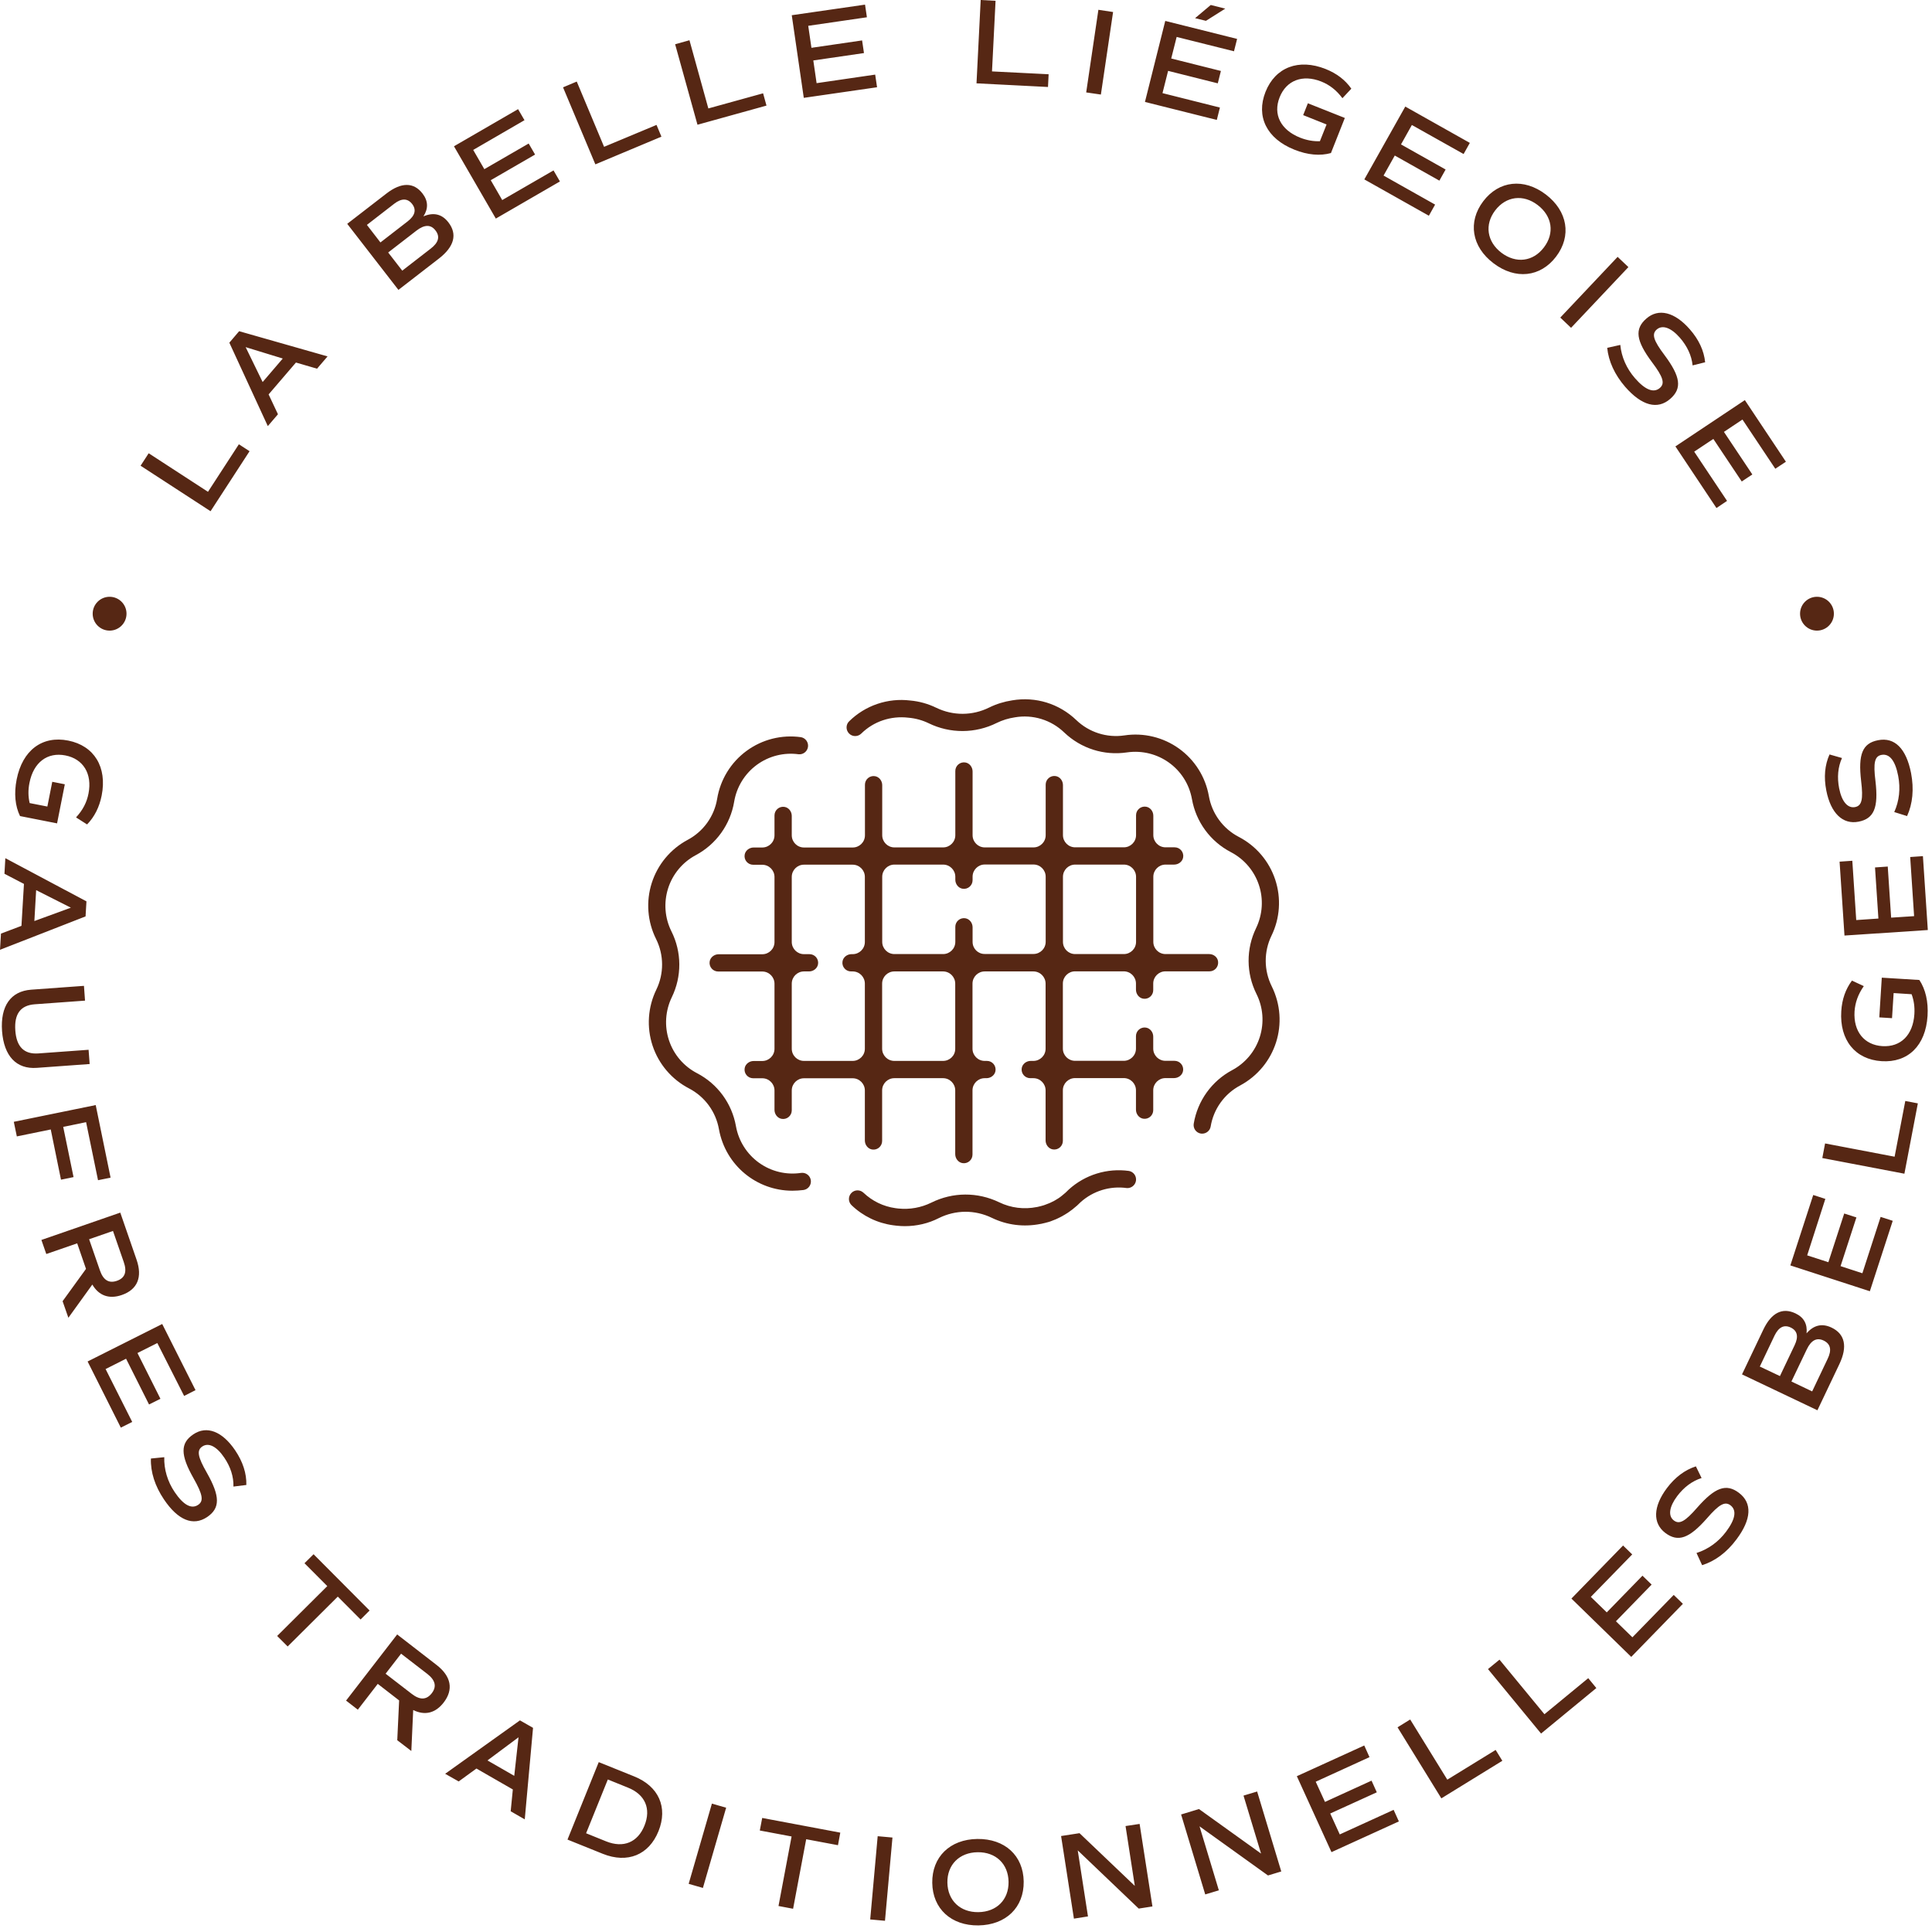 <svg width="217" height="217" viewBox="0 0 217 217" fill="none" xmlns="http://www.w3.org/2000/svg">
<g clip-path="url(#clip0_31_2)">
<path d="M135.03 127.33C134.98 127.33 134.92 127.33 134.87 127.32C134.744 127.299 134.624 127.253 134.516 127.185C134.409 127.117 134.315 127.029 134.242 126.924C134.168 126.82 134.116 126.703 134.089 126.578C134.061 126.454 134.058 126.326 134.08 126.2C134.291 124.937 134.79 123.739 135.537 122.699C136.284 121.658 137.26 120.804 138.39 120.2C139.873 119.41 140.989 118.072 141.499 116.471C142.009 114.869 141.873 113.132 141.12 111.63C140.549 110.485 140.248 109.224 140.241 107.945C140.234 106.665 140.521 105.401 141.08 104.25C142.6 101.09 141.36 97.34 138.25 95.71C137.114 95.12 136.129 94.277 135.371 93.245C134.613 92.213 134.103 91.021 133.88 89.76C133.26 86.31 130.04 84.01 126.57 84.51C123.99 84.89 121.42 84.07 119.53 82.27C118.805 81.571 117.926 81.053 116.963 80.758C116.001 80.463 114.982 80.398 113.99 80.57C113.26 80.68 112.58 80.89 111.95 81.2C110.766 81.791 109.463 82.102 108.14 82.109C106.817 82.116 105.51 81.819 104.32 81.24C103.6 80.89 102.83 80.68 102.02 80.61C100.05 80.38 98.12 81.03 96.73 82.4C96.35 82.77 95.73 82.77 95.36 82.38C94.99 82 94.99 81.38 95.38 81.01C96.273 80.132 97.353 79.467 98.539 79.064C99.725 78.66 100.986 78.529 102.23 78.68C103.25 78.77 104.25 79.05 105.17 79.5C107.06 80.41 109.22 80.4 111.1 79.47C111.91 79.07 112.79 78.8 113.7 78.66C116.33 78.22 118.95 79.03 120.88 80.87C121.589 81.553 122.446 82.064 123.384 82.364C124.322 82.664 125.316 82.745 126.29 82.6C128.449 82.274 130.65 82.805 132.423 84.079C134.196 85.353 135.401 87.27 135.78 89.42C135.951 90.39 136.343 91.308 136.926 92.102C137.509 92.896 138.266 93.546 139.14 94C141.078 95.006 142.547 96.73 143.233 98.804C143.918 100.877 143.767 103.137 142.81 105.1C142.38 105.986 142.16 106.959 142.165 107.944C142.17 108.928 142.401 109.899 142.84 110.78C144.86 114.87 143.3 119.76 139.29 121.92C138.421 122.382 137.67 123.038 137.096 123.838C136.522 124.637 136.14 125.559 135.98 126.53C135.9 127 135.49 127.33 135.03 127.33ZM101.62 137.72C101.32 137.72 101.02 137.7 100.72 137.67C100.57 137.65 100.44 137.64 100.31 137.62C98.558 137.382 96.926 136.595 95.65 135.37C95.558 135.282 95.484 135.177 95.432 135.061C95.381 134.944 95.353 134.819 95.35 134.691C95.347 134.564 95.37 134.437 95.416 134.319C95.462 134.2 95.532 134.092 95.62 134C95.99 133.61 96.6 133.6 96.99 133.97C97.98 134.91 99.22 135.51 100.58 135.7C100.7 135.72 100.8 135.73 100.9 135.74C102.19 135.87 103.46 135.64 104.6 135.08C107.02 133.88 109.8 133.87 112.23 135.04C113.55 135.68 115.02 135.86 116.47 135.57L116.53 135.56C116.66 135.53 116.78 135.5 116.9 135.47C117.01 135.44 117.12 135.41 117.22 135.38L117.39 135.32C117.54 135.27 117.68 135.21 117.83 135.15L117.95 135.1C118.1 135.03 118.24 134.96 118.38 134.89C118.42 134.87 118.46 134.84 118.5 134.82L118.57 134.78C118.67 134.72 118.78 134.66 118.88 134.59C119.02 134.5 119.14 134.41 119.26 134.31L119.31 134.27C119.59 134.05 119.81 133.85 120 133.65L120.05 133.6C120.956 132.78 122.031 132.169 123.199 131.81C124.367 131.45 125.6 131.351 126.81 131.52C127.054 131.566 127.272 131.704 127.418 131.906C127.563 132.107 127.626 132.357 127.593 132.604C127.559 132.85 127.432 133.075 127.238 133.23C127.044 133.386 126.798 133.461 126.55 133.44C124.67 133.18 122.79 133.76 121.38 135.02C121.13 135.28 120.86 135.52 120.54 135.77L120.47 135.83C120.29 135.97 120.12 136.09 119.96 136.2C119.83 136.29 119.7 136.37 119.56 136.45L119.5 136.48C119.44 136.52 119.38 136.55 119.32 136.59C119.14 136.69 118.95 136.78 118.76 136.87L118.61 136.94C118.43 137.02 118.24 137.09 118.05 137.16L118 137.18L117.82 137.24C117.68 137.28 117.55 137.32 117.41 137.35C117.26 137.39 117.1 137.43 116.94 137.46L116.87 137.47C114.99 137.84 113.1 137.61 111.39 136.78C109.5 135.87 107.34 135.88 105.46 136.81C104.27 137.42 102.96 137.72 101.62 137.72ZM89 133.74C84.99 133.74 81.49 130.9 80.75 126.83C80.579 125.86 80.187 124.943 79.604 124.148C79.021 123.354 78.264 122.705 77.39 122.25C75.451 121.244 73.983 119.52 73.297 117.447C72.612 115.373 72.763 113.114 73.72 111.15C74.15 110.264 74.37 109.291 74.365 108.307C74.36 107.322 74.129 106.352 73.69 105.47C72.715 103.517 72.54 101.26 73.203 99.179C73.866 97.099 75.314 95.359 77.24 94.33C78.109 93.868 78.86 93.212 79.434 92.412C80.008 91.613 80.39 90.691 80.55 89.72C80.905 87.565 82.089 85.633 83.85 84.34C85.61 83.047 87.807 82.494 89.97 82.8C90.215 82.846 90.432 82.984 90.578 83.186C90.723 83.387 90.786 83.637 90.753 83.884C90.719 84.13 90.592 84.355 90.398 84.51C90.204 84.666 89.958 84.741 89.71 84.72C88.045 84.488 86.355 84.915 85.001 85.91C83.646 86.906 82.735 88.392 82.46 90.05C82.249 91.313 81.75 92.511 81.003 93.552C80.256 94.592 79.28 95.447 78.15 96.05C76.667 96.84 75.551 98.179 75.041 99.78C74.531 101.381 74.667 103.118 75.42 104.62C75.991 105.765 76.292 107.026 76.299 108.305C76.306 109.585 76.019 110.849 75.46 112C74.726 113.512 74.611 115.25 75.139 116.845C75.668 118.441 76.798 119.766 78.29 120.54C79.426 121.13 80.411 121.974 81.169 123.005C81.927 124.037 82.437 125.23 82.66 126.49C82.955 128.145 83.884 129.619 85.249 130.599C86.614 131.58 88.308 131.989 89.97 131.74C90.225 131.703 90.484 131.769 90.69 131.922C90.896 132.076 91.033 132.306 91.07 132.56C91.107 132.815 91.041 133.074 90.888 133.28C90.734 133.486 90.505 133.623 90.25 133.66C89.83 133.71 89.41 133.74 89 133.74Z" fill="#562714"/>
<path d="M135.81 107.16H130.91C130.15 107.16 129.54 106.54 129.54 105.79V98.48C129.54 97.72 130.16 97.11 130.91 97.11H131.88C132.36 97.11 132.81 96.78 132.89 96.3C132.914 96.161 132.907 96.018 132.869 95.882C132.832 95.745 132.765 95.619 132.673 95.511C132.582 95.404 132.468 95.317 132.34 95.258C132.211 95.199 132.071 95.169 131.93 95.17H130.91C130.15 95.17 129.54 94.55 129.54 93.8V91.62C129.54 91.14 129.21 90.69 128.73 90.61C128.591 90.586 128.448 90.594 128.312 90.631C128.175 90.668 128.049 90.735 127.941 90.827C127.834 90.918 127.747 91.032 127.688 91.16C127.629 91.289 127.599 91.429 127.6 91.57V93.8C127.6 94.56 126.98 95.17 126.23 95.17H120.76C120 95.17 119.39 94.55 119.39 93.8V88.18C119.39 87.7 119.06 87.25 118.58 87.17C118.441 87.146 118.298 87.153 118.162 87.191C118.025 87.228 117.899 87.295 117.791 87.387C117.684 87.478 117.597 87.592 117.538 87.721C117.479 87.849 117.449 87.989 117.45 88.13V93.81C117.45 94.57 116.83 95.18 116.08 95.18H110.61C109.85 95.18 109.24 94.56 109.24 93.81V86.65C109.24 86.17 108.91 85.72 108.43 85.64C108.291 85.616 108.148 85.624 108.012 85.661C107.875 85.698 107.749 85.765 107.641 85.857C107.534 85.948 107.447 86.062 107.388 86.191C107.329 86.319 107.299 86.459 107.3 86.6V93.81C107.3 94.57 106.68 95.18 105.93 95.18H100.46C99.7 95.18 99.09 94.56 99.09 93.81V88.19C99.09 87.71 98.76 87.26 98.28 87.18C98.141 87.156 97.998 87.163 97.862 87.201C97.725 87.238 97.599 87.305 97.491 87.397C97.384 87.488 97.297 87.602 97.238 87.731C97.179 87.859 97.149 87.999 97.15 88.14V93.82C97.15 94.58 96.53 95.19 95.78 95.19H90.3C89.54 95.19 88.93 94.57 88.93 93.82V91.64C88.93 91.16 88.6 90.71 88.12 90.63C87.981 90.606 87.838 90.614 87.702 90.651C87.565 90.688 87.439 90.755 87.331 90.847C87.224 90.938 87.137 91.052 87.078 91.18C87.019 91.309 86.989 91.449 86.99 91.59V93.82C86.99 94.58 86.37 95.19 85.62 95.19H84.65C84.17 95.19 83.72 95.52 83.64 96C83.54 96.61 84.01 97.13 84.6 97.13H85.62C86.38 97.13 86.99 97.75 86.99 98.5V105.81C86.99 106.57 86.37 107.18 85.62 107.18H80.72C80.24 107.18 79.79 107.51 79.71 107.99C79.61 108.6 80.08 109.12 80.67 109.12H85.62C86.38 109.12 86.99 109.74 86.99 110.49V117.8C86.99 118.56 86.37 119.17 85.62 119.17H84.65C84.17 119.17 83.72 119.5 83.64 119.98C83.54 120.59 84.01 121.11 84.6 121.11H85.62C86.38 121.11 86.99 121.73 86.99 122.48V124.66C86.99 125.14 87.32 125.59 87.8 125.67C88.41 125.77 88.93 125.3 88.93 124.71V122.48C88.93 121.72 89.55 121.11 90.3 121.11H95.77C96.53 121.11 97.14 121.73 97.14 122.48V128.1C97.14 128.58 97.47 129.03 97.95 129.11C98.56 129.21 99.08 128.74 99.08 128.15V122.47C99.08 121.71 99.7 121.1 100.45 121.1H105.92C106.68 121.1 107.29 121.72 107.29 122.47V129.63C107.29 130.11 107.62 130.56 108.1 130.64C108.71 130.74 109.23 130.27 109.23 129.68V122.47C109.23 121.71 109.85 121.1 110.6 121.1H110.8C111.28 121.1 111.73 120.77 111.81 120.29C111.834 120.151 111.827 120.008 111.789 119.872C111.752 119.735 111.685 119.609 111.593 119.501C111.502 119.394 111.388 119.307 111.259 119.248C111.131 119.189 110.991 119.159 110.85 119.16H110.6C109.84 119.16 109.23 118.54 109.23 117.79V110.48C109.23 109.72 109.85 109.11 110.6 109.11H116.07C116.83 109.11 117.44 109.73 117.44 110.48V117.79C117.44 118.55 116.82 119.16 116.07 119.16H115.77C115.29 119.16 114.84 119.49 114.76 119.97C114.66 120.58 115.13 121.1 115.72 121.1H116.07C116.83 121.1 117.44 121.72 117.44 122.47V128.09C117.44 128.57 117.77 129.02 118.25 129.1C118.86 129.2 119.38 128.73 119.38 128.14V122.46C119.38 121.7 120 121.09 120.75 121.09H126.22C126.98 121.09 127.59 121.71 127.59 122.46V124.64C127.59 125.12 127.92 125.57 128.4 125.65C129.01 125.75 129.53 125.28 129.53 124.69V122.46C129.53 121.7 130.15 121.09 130.9 121.09H131.87C132.35 121.09 132.8 120.76 132.88 120.28C132.904 120.141 132.897 119.998 132.859 119.862C132.822 119.725 132.755 119.599 132.663 119.491C132.572 119.384 132.458 119.297 132.329 119.238C132.201 119.179 132.061 119.149 131.92 119.15H130.9C130.14 119.15 129.53 118.53 129.53 117.78V116.43C129.53 115.95 129.2 115.5 128.72 115.42C128.581 115.396 128.438 115.403 128.302 115.441C128.165 115.478 128.039 115.545 127.931 115.637C127.824 115.728 127.737 115.842 127.678 115.97C127.619 116.099 127.589 116.239 127.59 116.38V117.78C127.59 118.54 126.97 119.15 126.22 119.15H120.75C119.99 119.15 119.38 118.53 119.38 117.78V110.47C119.38 109.71 120 109.1 120.75 109.1H126.22C126.98 109.1 127.59 109.72 127.59 110.47V111.16C127.59 111.64 127.92 112.09 128.4 112.17C129.01 112.27 129.53 111.8 129.53 111.21V110.47C129.53 109.71 130.15 109.1 130.9 109.1H135.85C136.44 109.1 136.9 108.58 136.81 107.97C136.74 107.49 136.3 107.16 135.81 107.16ZM88.93 117.79V110.48C88.93 109.72 89.55 109.11 90.3 109.11H90.87C91.35 109.11 91.8 108.78 91.88 108.3C91.904 108.161 91.897 108.018 91.859 107.882C91.822 107.745 91.755 107.619 91.663 107.511C91.572 107.404 91.458 107.317 91.329 107.258C91.201 107.199 91.061 107.169 90.92 107.17H90.3C89.54 107.17 88.93 106.55 88.93 105.8V98.49C88.93 97.73 89.55 97.12 90.3 97.12H95.77C96.53 97.12 97.14 97.74 97.14 98.49V105.8C97.14 106.56 96.52 107.17 95.77 107.17H95.64C95.16 107.17 94.71 107.5 94.63 107.98C94.53 108.59 95 109.11 95.59 109.11H95.77C96.53 109.11 97.14 109.73 97.14 110.48V117.79C97.14 118.55 96.52 119.16 95.77 119.16H90.3C89.55 119.16 88.93 118.55 88.93 117.79ZM105.92 119.16H100.45C99.69 119.16 99.08 118.54 99.08 117.79V110.48C99.08 109.72 99.7 109.11 100.45 109.11H105.92C106.68 109.11 107.29 109.73 107.29 110.48V117.79C107.3 118.55 106.68 119.16 105.92 119.16ZM109.24 105.79V104.15C109.24 103.67 108.91 103.22 108.43 103.14C108.291 103.116 108.148 103.123 108.012 103.161C107.875 103.198 107.749 103.265 107.641 103.357C107.534 103.448 107.447 103.562 107.388 103.69C107.329 103.819 107.299 103.959 107.3 104.1V105.79C107.3 106.55 106.68 107.16 105.93 107.16H100.46C99.7 107.16 99.09 106.54 99.09 105.79V98.48C99.09 97.72 99.71 97.11 100.46 97.11H105.93C106.69 97.11 107.3 97.73 107.3 98.48V98.81C107.3 99.29 107.63 99.74 108.11 99.82C108.72 99.92 109.24 99.45 109.24 98.86V98.47C109.24 97.71 109.86 97.1 110.61 97.1H116.08C116.84 97.1 117.45 97.72 117.45 98.47V105.78C117.45 106.54 116.83 107.15 116.08 107.15H110.61C109.85 107.16 109.24 106.55 109.24 105.79ZM119.39 105.79V98.48C119.39 97.72 120.01 97.11 120.76 97.11H126.23C126.99 97.11 127.6 97.73 127.6 98.48V105.79C127.6 106.55 126.98 107.16 126.23 107.16H120.76C120 107.16 119.39 106.55 119.39 105.79ZM26.83 49.9L28.03 50.68L23.65 57.42L15.79 52.31L16.7 50.91L23.36 55.24L26.83 49.9ZM33.24 40.72L30.17 44.3L31.22 46.53L30.08 47.86L25.76 38.49L26.86 37.2L36.79 40.03L35.61 41.41L33.24 40.72ZM29.5 42.91L31.76 40.27L27.59 38.99L29.5 42.91ZM50.36 24.97C51.39 26.3 51.03 27.7 49.3 29.04L44.75 32.56L39 25.14L43.4 21.74C45.07 20.45 46.47 20.45 47.46 21.74C48.1 22.57 48.12 23.43 47.56 24.3C48.7 23.82 49.64 24.04 50.36 24.97ZM42.73 27.23L45.78 24.87C46.62 24.22 46.79 23.56 46.29 22.91C45.78 22.26 45.1 22.25 44.27 22.89L41.21 25.26L42.73 27.23ZM48.91 25.88C48.39 25.2 47.68 25.21 46.78 25.9L43.6 28.36L45.18 30.4L48.37 27.93C49.26 27.25 49.45 26.57 48.91 25.88ZM53.15 16.84L54.4 19L59.38 16.12L60.1 17.36L55.12 20.24L56.41 22.47L62.17 19.14L62.89 20.38L55.69 24.55L50.99 16.43L58.19 12.26L58.91 13.5L53.15 16.84ZM73.74 14.03L74.29 15.35L66.87 18.46L63.24 9.81L64.78 9.16L67.85 16.49L73.74 14.03ZM85.71 10.48L86.09 11.86L78.34 14.01L75.83 4.97L77.44 4.52L79.56 12.18L85.71 10.48ZM90.78 2.9L91.14 5.37L96.83 4.54L97.04 5.96L91.35 6.79L91.72 9.34L98.3 8.38L98.51 9.8L90.28 10.99L88.93 1.71L97.16 0.52L97.37 1.94L90.78 2.9ZM117.78 8.34L117.71 9.77L109.68 9.36L110.15 0L111.82 0.09L111.42 8.02L117.78 8.34ZM123.37 1.1L125.02 1.35L123.65 10.62L122 10.38L123.37 1.1ZM132.16 4.15L131.55 6.57L137.13 7.97L136.78 9.36L131.2 7.96L130.57 10.46L137.02 12.08L136.67 13.47L128.6 11.45L130.88 2.35L138.95 4.37L138.6 5.76L132.16 4.15ZM135.45 2.34L134.23 2.04L135.99 0.56L137.62 0.97L135.45 2.34ZM149.49 17.19C148.29 17.53 146.86 17.41 145.38 16.81C142.27 15.57 141.05 13.08 142.14 10.32C143.24 7.55 145.87 6.55 148.89 7.75C150.12 8.24 151.09 8.97 151.78 9.96L150.78 11.03C150.1 10.12 149.33 9.53 148.41 9.16C146.3 8.32 144.48 9.03 143.73 10.92C142.96 12.84 143.84 14.59 146.02 15.46C146.76 15.75 147.5 15.89 148.25 15.86L149 13.98L146.37 12.93L146.9 11.6L151.05 13.25L149.49 17.19ZM158.58 14.04L157.36 16.22L162.37 19.04L161.67 20.29L156.66 17.47L155.4 19.72L161.19 22.98L160.49 24.23L153.24 20.15L157.84 11.97L165.09 16.05L164.39 17.3L158.58 14.04ZM166.6 22.6C168.36 20.28 171.17 19.98 173.62 21.84C176.08 23.71 176.54 26.5 174.78 28.82C173.02 31.14 170.21 31.44 167.75 29.57C165.29 27.71 164.84 24.92 166.6 22.6ZM173.41 27.79C174.63 26.19 174.35 24.28 172.71 23.03C171.09 21.79 169.16 22.03 167.94 23.63C166.72 25.23 167.01 27.15 168.64 28.39C170.28 29.63 172.2 29.39 173.41 27.79ZM181.69 28.85L182.9 30L176.46 36.82L175.25 35.67L181.69 28.85ZM180.52 39.07L181.99 38.74C182.12 40.09 182.69 41.39 183.64 42.48C184.78 43.79 185.74 44.18 186.44 43.57C187.02 43.06 186.81 42.35 185.55 40.68C183.75 38.26 183.57 36.95 184.92 35.78C186.28 34.59 188.1 35.04 189.8 36.99C190.82 38.15 191.39 39.4 191.52 40.69L190.11 41.04C190 39.93 189.5 38.88 188.69 37.94C187.7 36.81 186.73 36.45 186.08 37.01C185.5 37.52 185.7 38.22 186.96 39.89C188.77 42.32 188.94 43.63 187.6 44.8C186.17 46.05 184.39 45.57 182.54 43.45C181.35 42.07 180.67 40.57 180.52 39.07ZM195.71 47.12L193.63 48.51L196.82 53.29L195.63 54.08L192.44 49.3L190.29 50.73L193.98 56.26L192.79 57.06L188.18 50.14L195.98 44.94L200.59 51.86L199.4 52.65L195.71 47.12ZM2.25 91.66C1.7 90.54 1.56 89.12 1.87 87.55C2.52 84.26 4.75 82.6 7.66 83.18C10.58 83.76 12.05 86.16 11.42 89.35C11.16 90.65 10.62 91.74 9.78 92.6L8.54 91.81C9.31 90.98 9.75 90.11 9.94 89.13C10.38 86.9 9.34 85.24 7.35 84.85C5.32 84.45 3.76 85.63 3.31 87.93C3.15 88.72 3.16 89.46 3.33 90.2L5.32 90.59L5.87 87.81L7.28 88.09L6.41 92.48L2.25 91.66ZM2.41 103.99L2.69 99.28L0.5 98.14L0.6 96.39L9.71 101.24L9.61 102.93L0 106.68L0.11 104.86L2.41 103.99ZM4.06 99.98L3.86 103.45L7.96 101.95L4.06 99.98ZM3.5 111.16L9.43 110.73L9.55 112.39L3.9 112.8C2.3 112.92 1.59 113.89 1.72 115.74C1.85 117.57 2.7 118.43 4.3 118.32L9.95 117.91L10.07 119.51L4.14 119.94C1.84 120.11 0.44 118.62 0.23 115.81C0.03 113 1.2 111.33 3.5 111.16ZM9.67 126.04L7.1 126.57L8.26 132.21L6.85 132.5L5.7 126.86L1.89 127.64L1.55 126L10.75 124.12L12.42 132.27L11.01 132.56L9.67 126.04ZM7.03 146.15L9.66 142.52L8.67 139.65L5.2 140.85L4.65 139.27L13.51 136.2L15.34 141.49C16.02 143.45 15.44 144.84 13.69 145.45C12.26 145.95 11.1 145.53 10.37 144.28L7.68 148.01L7.03 146.15ZM10.01 139.19L11.22 142.68C11.6 143.79 12.23 144.17 13.13 143.86C14.03 143.55 14.29 142.86 13.9 141.75L12.69 138.26L10.01 139.19ZM17.67 150.85L15.44 151.97L18.02 157.11L16.74 157.75L14.16 152.61L11.86 153.77L14.85 159.71L13.57 160.35L9.84 152.92L18.22 148.71L21.96 156.14L20.68 156.79L17.67 150.85ZM16.95 163.82L18.45 163.67C18.41 165.02 18.81 166.39 19.62 167.59C20.59 169.03 21.5 169.54 22.26 169.02C22.9 168.59 22.77 167.86 21.74 166.04C20.25 163.41 20.24 162.09 21.72 161.1C23.22 160.09 24.97 160.76 26.42 162.91C27.28 164.19 27.7 165.49 27.67 166.79L26.22 166.97C26.25 165.85 25.89 164.75 25.19 163.72C24.35 162.47 23.43 161.99 22.72 162.47C22.08 162.9 22.2 163.62 23.24 165.43C24.73 168.07 24.74 169.39 23.27 170.39C21.69 171.45 19.99 170.75 18.42 168.42C17.4 166.91 16.9 165.33 16.95 163.82ZM40.5 181.9L37.94 179.33L32.31 184.93L31.13 183.75L36.76 178.15L34.2 175.58L35.22 174.57L41.51 180.89L40.5 181.9ZM44.62 195.46L44.83 190.99L42.43 189.13L40.19 192.03L38.87 191.01L44.61 183.58L49.04 187.01C50.68 188.28 50.96 189.77 49.83 191.23C48.9 192.43 47.71 192.71 46.41 192.07L46.2 196.67L44.62 195.46ZM43.31 187.99L46.24 190.25C47.17 190.97 47.9 190.94 48.49 190.19C49.07 189.44 48.91 188.72 47.98 188L45.05 185.74L43.31 187.99ZM57.6 200.99L53.51 198.64L51.52 200.09L50 199.23L58.4 193.23L59.87 194.07L58.94 204.35L57.36 203.44L57.6 200.99ZM54.75 197.73L57.76 199.46L58.24 195.13L54.75 197.73ZM73.96 205.68C72.88 208.35 70.48 209.33 67.71 208.22L63.74 206.62L67.25 197.92L71.22 199.52C73.99 200.63 75.04 203 73.96 205.68ZM72.39 205.04C73.15 203.15 72.46 201.55 70.52 200.78L68.27 199.87L65.83 205.91L68.08 206.82C70.02 207.6 71.63 206.94 72.39 205.04ZM79.96 202.58L81.56 203.04L78.95 212.05L77.35 211.59L79.96 202.58ZM94.12 207.25L90.55 206.58L89.08 214.39L87.44 214.08L88.91 206.27L85.34 205.6L85.61 204.19L94.38 205.84L94.12 207.25ZM98.58 206.24L100.24 206.39L99.4 215.74L97.74 215.59L98.58 206.24ZM104.71 211.48C104.67 208.57 106.7 206.59 109.77 206.55C112.86 206.51 114.94 208.42 114.98 211.33C115.02 214.24 112.99 216.21 109.9 216.26C106.84 216.3 104.75 214.39 104.71 211.48ZM113.28 211.36C113.25 209.35 111.85 208.01 109.8 208.04C107.76 208.07 106.38 209.44 106.41 211.45C106.44 213.46 107.85 214.8 109.89 214.77C111.95 214.74 113.31 213.37 113.28 211.36ZM128 204.86L129.44 214.13L127.9 214.37L121.05 207.83L122.2 215.25L120.62 215.5L119.18 206.22L121.25 205.9L127.46 211.82L126.42 205.1L128 204.86ZM141.2 201.22L143.91 210.2L142.42 210.65L134.73 205.13L136.9 212.32L135.37 212.78L132.66 203.8L134.67 203.19L141.64 208.19L139.67 201.68L141.2 201.22ZM147.78 200.12L148.82 202.39L154.05 200L154.64 201.31L149.41 203.69L150.48 206.04L156.53 203.28L157.12 204.58L149.55 208.03L145.66 199.5L153.23 196.05L153.82 197.36L147.78 200.12ZM167.99 196.55L168.74 197.77L161.89 201.99L156.97 194.01L158.39 193.13L162.56 199.89L167.99 196.55ZM178.39 188.49L179.3 189.6L173.09 194.71L167.13 187.47L168.42 186.41L173.47 192.54L178.39 188.49ZM178.68 179.36L180.47 181.1L184.48 176.98L185.51 177.98L181.5 182.1L183.35 183.9L187.99 179.14L189.02 180.14L183.22 186.1L176.5 179.55L182.3 173.59L183.33 174.59L178.68 179.36ZM191.18 175.8L190.55 174.43C191.84 174.02 193 173.2 193.87 172.04C194.91 170.65 195.1 169.63 194.36 169.07C193.74 168.61 193.09 168.96 191.72 170.54C189.73 172.8 188.48 173.25 187.05 172.18C185.61 171.09 185.67 169.22 187.22 167.15C188.15 165.91 189.25 165.1 190.48 164.7L191.12 166.01C190.05 166.35 189.13 167.05 188.38 168.04C187.48 169.24 187.33 170.27 188.01 170.78C188.63 171.24 189.27 170.9 190.64 169.32C192.64 167.05 193.89 166.6 195.31 167.67C196.83 168.81 196.73 170.65 195.04 172.9C193.95 174.37 192.62 175.35 191.18 175.8ZM205.71 149.11C207.23 149.83 207.53 151.25 206.6 153.21L204.13 158.4L195.66 154.37L198.05 149.35C198.96 147.44 200.2 146.82 201.67 147.52C202.62 147.97 203.02 148.73 202.91 149.76C203.71 148.83 204.65 148.61 205.71 149.11ZM199.92 154.56L201.57 151.09C202.03 150.13 201.88 149.47 201.14 149.11C200.39 148.75 199.78 149.06 199.32 150L197.66 153.49L199.92 154.56ZM204.83 150.57C204.06 150.2 203.43 150.53 202.94 151.55L201.21 155.17L203.54 156.28L205.27 152.64C205.76 151.64 205.62 150.95 204.83 150.57ZM202.98 141L205.36 141.77L207.14 136.3L208.51 136.74L206.73 142.21L209.18 143.01L211.23 136.68L212.59 137.12L210.02 145.03L201.09 142.13L203.66 134.22L205.02 134.66L202.98 141ZM214 123.66L215.41 123.93L213.9 131.83L204.68 130.07L204.99 128.43L212.8 129.92L214 123.66ZM215.58 110.07C216.27 111.11 216.6 112.5 216.5 114.1C216.29 117.45 214.3 119.38 211.34 119.19C208.37 119 206.6 116.81 206.81 113.57C206.89 112.25 207.29 111.1 208.01 110.14L209.34 110.76C208.69 111.69 208.37 112.61 208.3 113.6C208.16 115.87 209.4 117.37 211.42 117.5C213.48 117.63 214.87 116.26 215.02 113.91C215.07 113.11 214.97 112.37 214.71 111.67L212.69 111.54L212.51 114.36L211.08 114.27L211.36 109.81L215.58 110.07ZM208.49 103.34L210.98 103.17L210.6 97.43L212.03 97.33L212.41 103.07L214.99 102.9L214.55 96.26L215.98 96.16L216.53 104.46L207.17 105.08L206.62 96.78L208.05 96.68L208.49 103.34ZM214.2 91.66L212.76 91.21C213.32 89.97 213.48 88.57 213.2 87.14C212.87 85.43 212.23 84.62 211.32 84.79C210.56 84.94 210.39 85.66 210.65 87.73C211 90.73 210.49 91.95 208.75 92.29C206.98 92.64 205.63 91.34 205.13 88.8C204.83 87.28 204.96 85.92 205.49 84.74L206.89 85.14C206.43 86.16 206.33 87.32 206.57 88.54C206.86 90.02 207.52 90.81 208.36 90.65C209.12 90.5 209.29 89.79 209.04 87.72C208.69 84.71 209.19 83.48 210.94 83.14C212.81 82.77 214.11 84.08 214.65 86.84C214.99 88.63 214.83 90.28 214.2 91.66Z" fill="#562714"/>
<path d="M12.31 70.83C13.359 70.83 14.21 69.979 14.21 68.93C14.21 67.881 13.359 67.03 12.31 67.03C11.261 67.03 10.41 67.881 10.41 68.93C10.41 69.979 11.261 70.83 12.31 70.83Z" fill="#562714"/>
<path d="M204.08 70.83C205.129 70.83 205.98 69.979 205.98 68.93C205.98 67.881 205.129 67.03 204.08 67.03C203.031 67.03 202.18 67.881 202.18 68.93C202.18 69.979 203.031 70.83 204.08 70.83Z" fill="#562714"/>
</g>
<defs>
<clipPath id="clip0_31_2">
<rect width="216.53" height="216.26" fill="white"/>
</clipPath>
</defs>
</svg>
